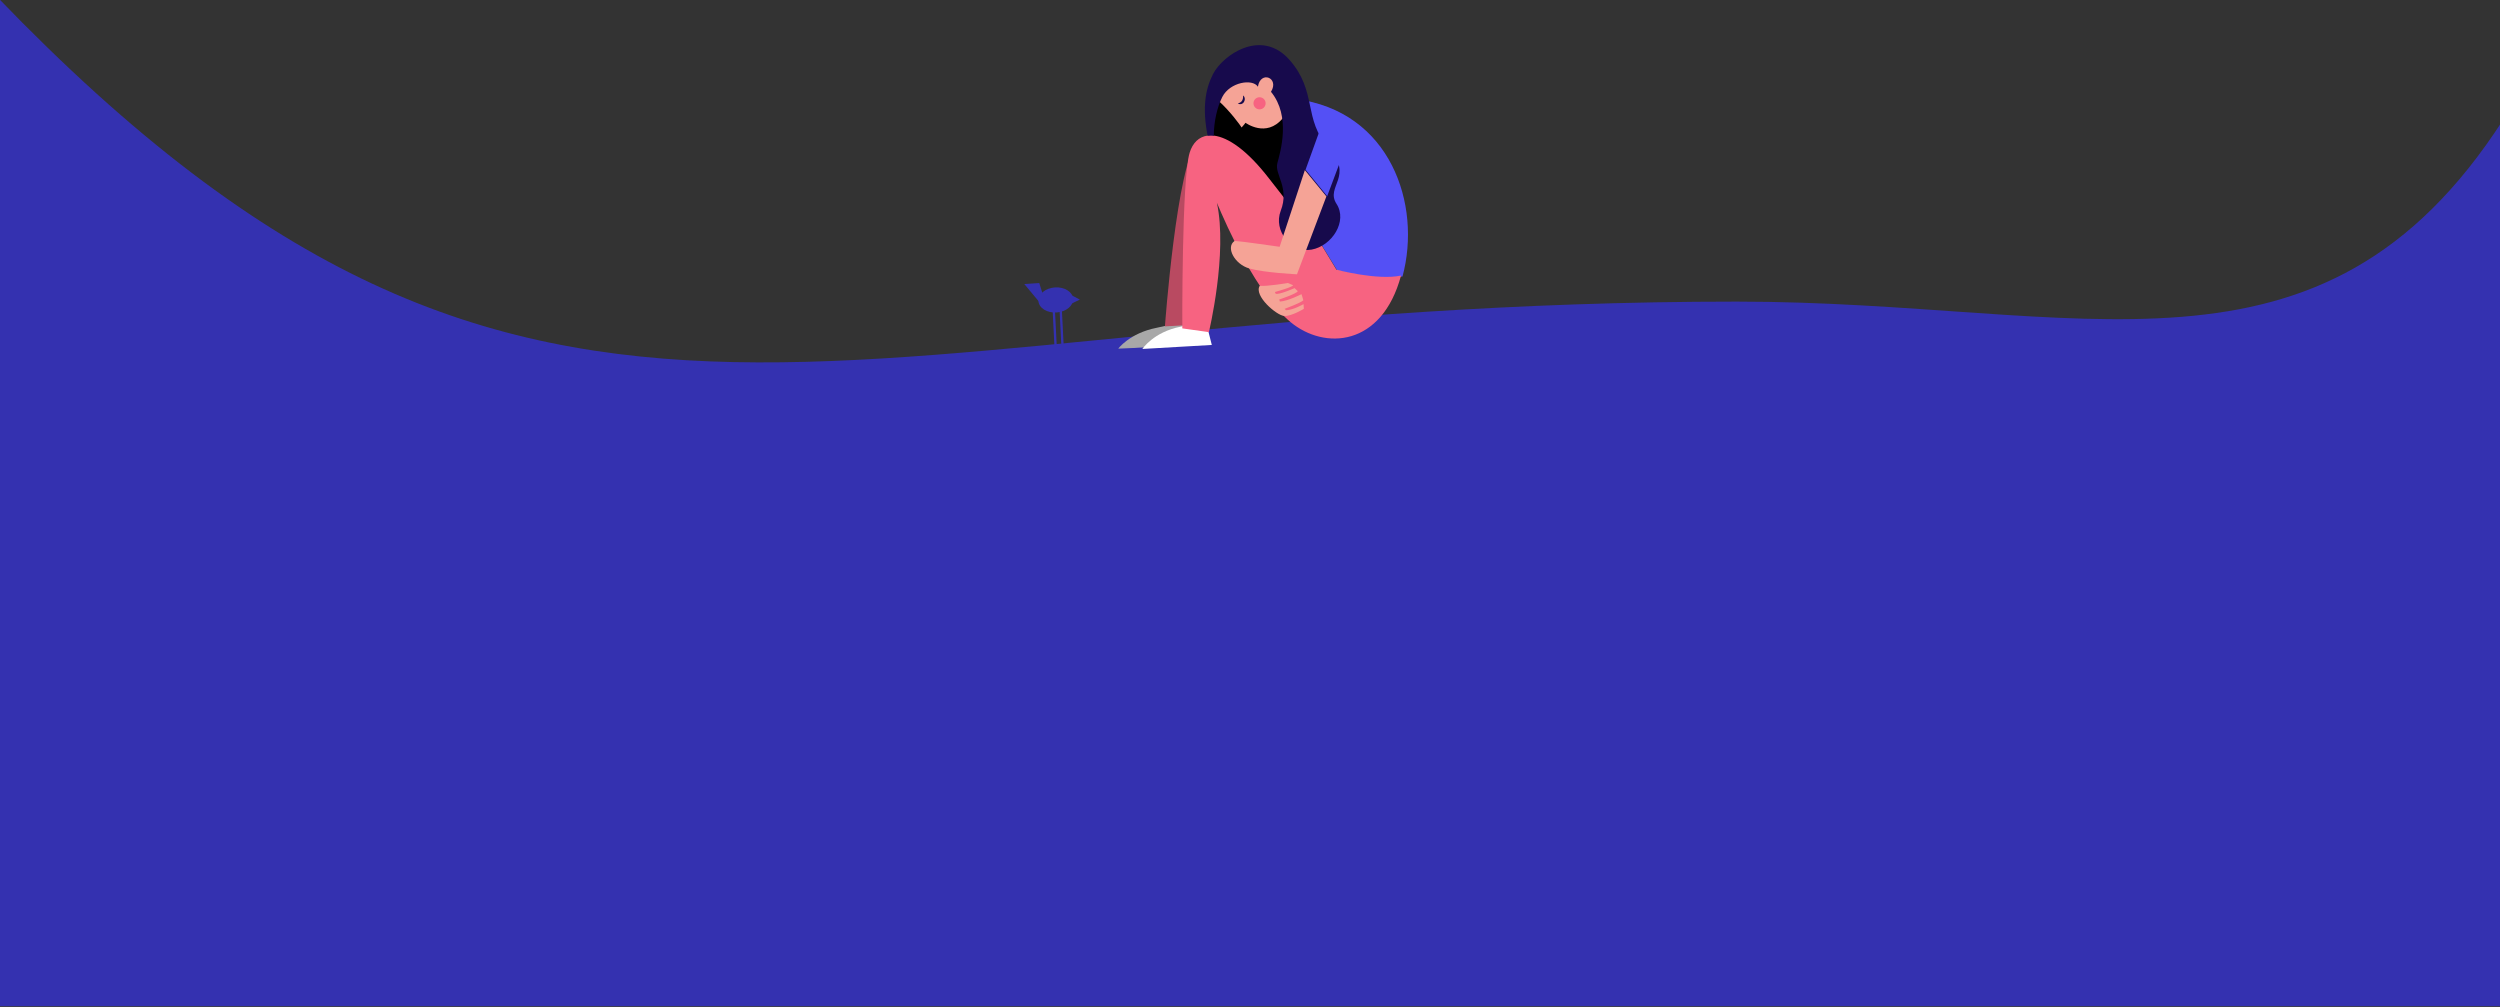 <?xml version="1.0" encoding="UTF-8"?>
<svg width="1440px" height="580px" viewBox="0 0 1440 580" version="1.1" xmlns="http://www.w3.org/2000/svg" xmlns:xlink="http://www.w3.org/1999/xlink">
    <rect x="0" y="0" width="1440" height="580" fill="#333333" stroke="none"/>
    <!-- Generator: Sketch 49.2 (51160) - http://www.bohemiancoding.com/sketch -->
    <title>dark-blue-bottom</title>
    <desc>Created with Sketch.</desc>
    <defs>
        <polygon id="path-1" points="0.001 0.869 1443.928 0.869 1443.928 628.424 0.001 628.424"></polygon>
        <polygon id="path-3" points="0 0.576 40.349 0.576 40.349 15.949 0 15.949"></polygon>
    </defs>
    <g id="Page-1" stroke="none" stroke-width="1" fill="none" fill-rule="evenodd">
        <g id="Desktop-HD" transform="translate(0, -2595)">
            <g id="dark-blue-bottom" transform="translate(-2, 2592)">
                <path d="M613,182 L614,202" id="Stroke-1" stroke="#3431B0" stroke-width="1.34"></path>
                <path d="M609,182 L610,202" id="Stroke-2" stroke="#3431B0" stroke-width="1.34"></path>
                <polygon id="Fill-3" fill="#3431B0" points="603 173.652 600.599 166 592 166.607 600.66 177"></polygon>
                <polygon id="Fill-4" fill="#3431B0" points="619.048 173 624 175.554 618.917 178 617 176.379"></polygon>
                <g id="Group-11" transform="translate(600, 168)" fill="#3431B0">
                    <path d="M0.158,8.459 C0.433,12.441 5.121,15.361 10.628,14.979 C16.134,14.598 20.375,11.062 20.099,7.079 C19.824,3.095 15.136,0.175 9.629,0.556 C4.123,0.938 -0.118,4.476 0.158,8.459" id="Fill-5"></path>
                    <polyline id="Fill-7" points="9.907 4.558 4.731 8.234 10.351 10.979"></polyline>
                    <path d="M13.87,5.567 C13.922,6.32 14.571,6.888 15.32,6.837 C16.068,6.785 16.633,6.132 16.58,5.38 C16.529,4.627 15.879,4.059 15.131,4.11 C14.383,4.162 13.818,4.815 13.87,5.567" id="Fill-9"></path>
                </g>
                <g id="Group-14">
                    <mask id="mask-2" fill="white">
                        <use xlink:href="#path-1"></use>
                    </mask>
                    <g id="Clip-13"></g>
                    <path d="M1443.928,71.836 C1338.851,235.059 1202.072,176.728 1002.395,176.728 C483.08,176.728 315.084,328.275 0.001,0.869 L-1.923,582.573 L1442,582.573 C1443.286,259.72 1443.928,89.474 1443.928,71.836 Z" id="Fill-12" fill="#3431B0" mask="url(#mask-2)"></path>
                </g>
                <g id="sad-girl" transform="translate(646, 29)">
                    <g id="Group-3" transform="translate(0, 159)">
                        <mask id="mask-4" fill="white">
                            <use xlink:href="#path-3"></use>
                        </mask>
                        <g id="Clip-2"></g>
                        <path d="M36.906,0.576 L40.349,13.609 L-0,15.949 C-0,15.949 6.568,6.904 22.184,3.82 L36.906,0.576 Z" id="Fill-1" fill="#A8A8A8" mask="url(#mask-4)"></path>
                    </g>
                    <path d="M45.898,55 C33.75,68.392 27,162 27,162 L39.441,161.306 L55,79.918 L45.898,55 Z" id="Fill-4" fill="#B94A61"></path>
                    <polygon id="Fill-6" fill="#000000" points="57.766 22.288 53 38.136 54.021 56.377 105 98 102.603 55.11 101.755 31.172 82.041 13"></polygon>
                    <path d="M50.541,159 L54,172.694 L14,175 C14,175 20.464,165.234 35.946,162.196 L50.541,159 Z" id="Fill-8" fill="#FFFFFF"></path>
                    <polygon id="Stroke-10" stroke="#833A85" stroke-width="0.761" points="57.836 22.456 53 38.329 56.203 77.279 112 118 105.762 58.787 94.117 20.428 85.22 13"></polygon>
                    <path d="M88.655,8 L67.23,9.432 L56,22.925 L58.01,32.198 C64.608,38.153 70.37,46.083 71.17,47.44 C72.405,46.143 73.413,44.72 73.413,44.72 C73.413,44.72 85.325,53.571 94.8,42.194 C101.982,40.343 109.818,43.352 110,45.357" id="Fill-12" fill="#F5A396"></path>
                    <path d="M163.847,133.225 C163.85,133.212 163.855,133.2 163.858,133.186 C175.001,91.939 156.997,37.876 102,31 L103.125,59.845 L114.3,110.205 L126.265,129.818 C126.265,129.818 150.148,136.159 163.847,133.225" id="Fill-14" fill="#5450F5"></path>
                    <path d="M125.771,129.329 L113.918,109.788 L114.102,110.622 C114.102,110.622 110.03,106.663 86.846,76.657 C74.326,60.456 63.371,53.101 55.211,52.119 C53.966,51.969 52.782,51.959 51.672,52.099 C46.585,52.735 42.96,56.306 41.226,61.983 C36.634,77.019 37.007,163.15 37.007,163.15 L52.319,165.306 C52.319,165.306 63.244,119.954 56.917,90.764 C62.618,104.347 79.867,143.346 99.384,159.541 C118.892,175.73 151.951,173.783 163,132.724 C149.431,135.647 125.771,129.329 125.771,129.329" id="Fill-16" fill="#F76381"></path>
                    <path d="M125.818,91.399 C119.279,81.342 136.129,75.682 121.261,59.142 C106.394,42.603 114.964,26.885 98.746,8.485 C82.53,-9.915 60.271,5.73 54.67,16.715 C50.315,25.257 48.406,35.915 51.575,52.152 C52.693,52.013 53.886,52.022 55.14,52.173 C55.166,44.199 57.116,35.561 60.056,29.821 C64.441,21.266 77.451,19.16 80.558,23.949 C82.013,14.437 93.106,18.778 88.088,26.877 C99.709,40.993 93.472,61.57 91.747,67.996 C90.024,74.421 98.906,81.989 93.697,95.435 C89.238,106.951 99.842,119.91 111.523,117.765 C123.203,115.62 132.358,101.456 125.818,91.399" id="Fill-18" fill="#170A4C"></path>
                    <path d="M81.599,138.632 C78.029,144.348 91.395,155.751 95.676,155.99 C99.956,156.23 107,151.887 107,151.887 L106.844,149.179 C106.844,149.179 100.906,152.624 96.737,152.702 L95.936,151.882 C95.936,151.882 105.173,148.53 106.718,146.962 C106.383,145.499 105.636,143.439 105.636,143.439 C105.636,143.439 97.916,147.454 93.183,147.71 L92.862,146.493 C92.862,146.493 102.858,143.223 103.525,141.703 C102.327,140.534 101.665,139.953 101.665,139.953 C101.665,139.953 92.522,144.041 90.748,143.15 L90.352,142.185 C90.352,142.185 101.057,139.246 100.782,138.272 C99.136,137.499 97.849,137 97.849,137 C97.849,137 85.897,139.052 81.599,138.632" id="Fill-20" fill="#F5A396"></path>
                    <path d="M93.069,116.152 C93.069,116.152 70.773,112.922 67.178,112.764 C61.815,116.188 67.009,126.228 75.655,128.651 C84.302,131.077 103.057,132 103.057,132 L120,87.135 L107.591,72 L93.069,116.152 Z" id="Fill-22" fill="#F5A396"></path>
                    <polygon id="Fill-24" fill="#5450F5" points="116.563 48 108 71.748 120.452 87 131 58.956"></polygon>
                    <path d="M69,33.584 C69.611,33.387 70.111,33.209 70.509,32.948 C70.901,32.682 71.203,32.373 71.425,31.982 C71.666,31.604 71.824,31.152 71.934,30.663 C72.031,30.169 72.078,29.645 71.989,29 C72.55,29.329 72.886,29.999 72.971,30.674 C73.069,31.358 72.915,32.081 72.553,32.703 C72.176,33.311 71.558,33.801 70.875,33.94 C70.197,34.094 69.521,33.944 69,33.584" id="Fill-26" fill="#170A4C"></path>
                    <path d="M85,33.5 C85,35.433 83.433,37 81.499,37 C79.566,37 78,35.433 78,33.5 C78,31.567 79.566,30 81.499,30 C83.433,30 85,31.567 85,33.5" id="Fill-28" fill="#F76381"></path>
                </g>
            </g>
        </g>
    </g>
</svg>